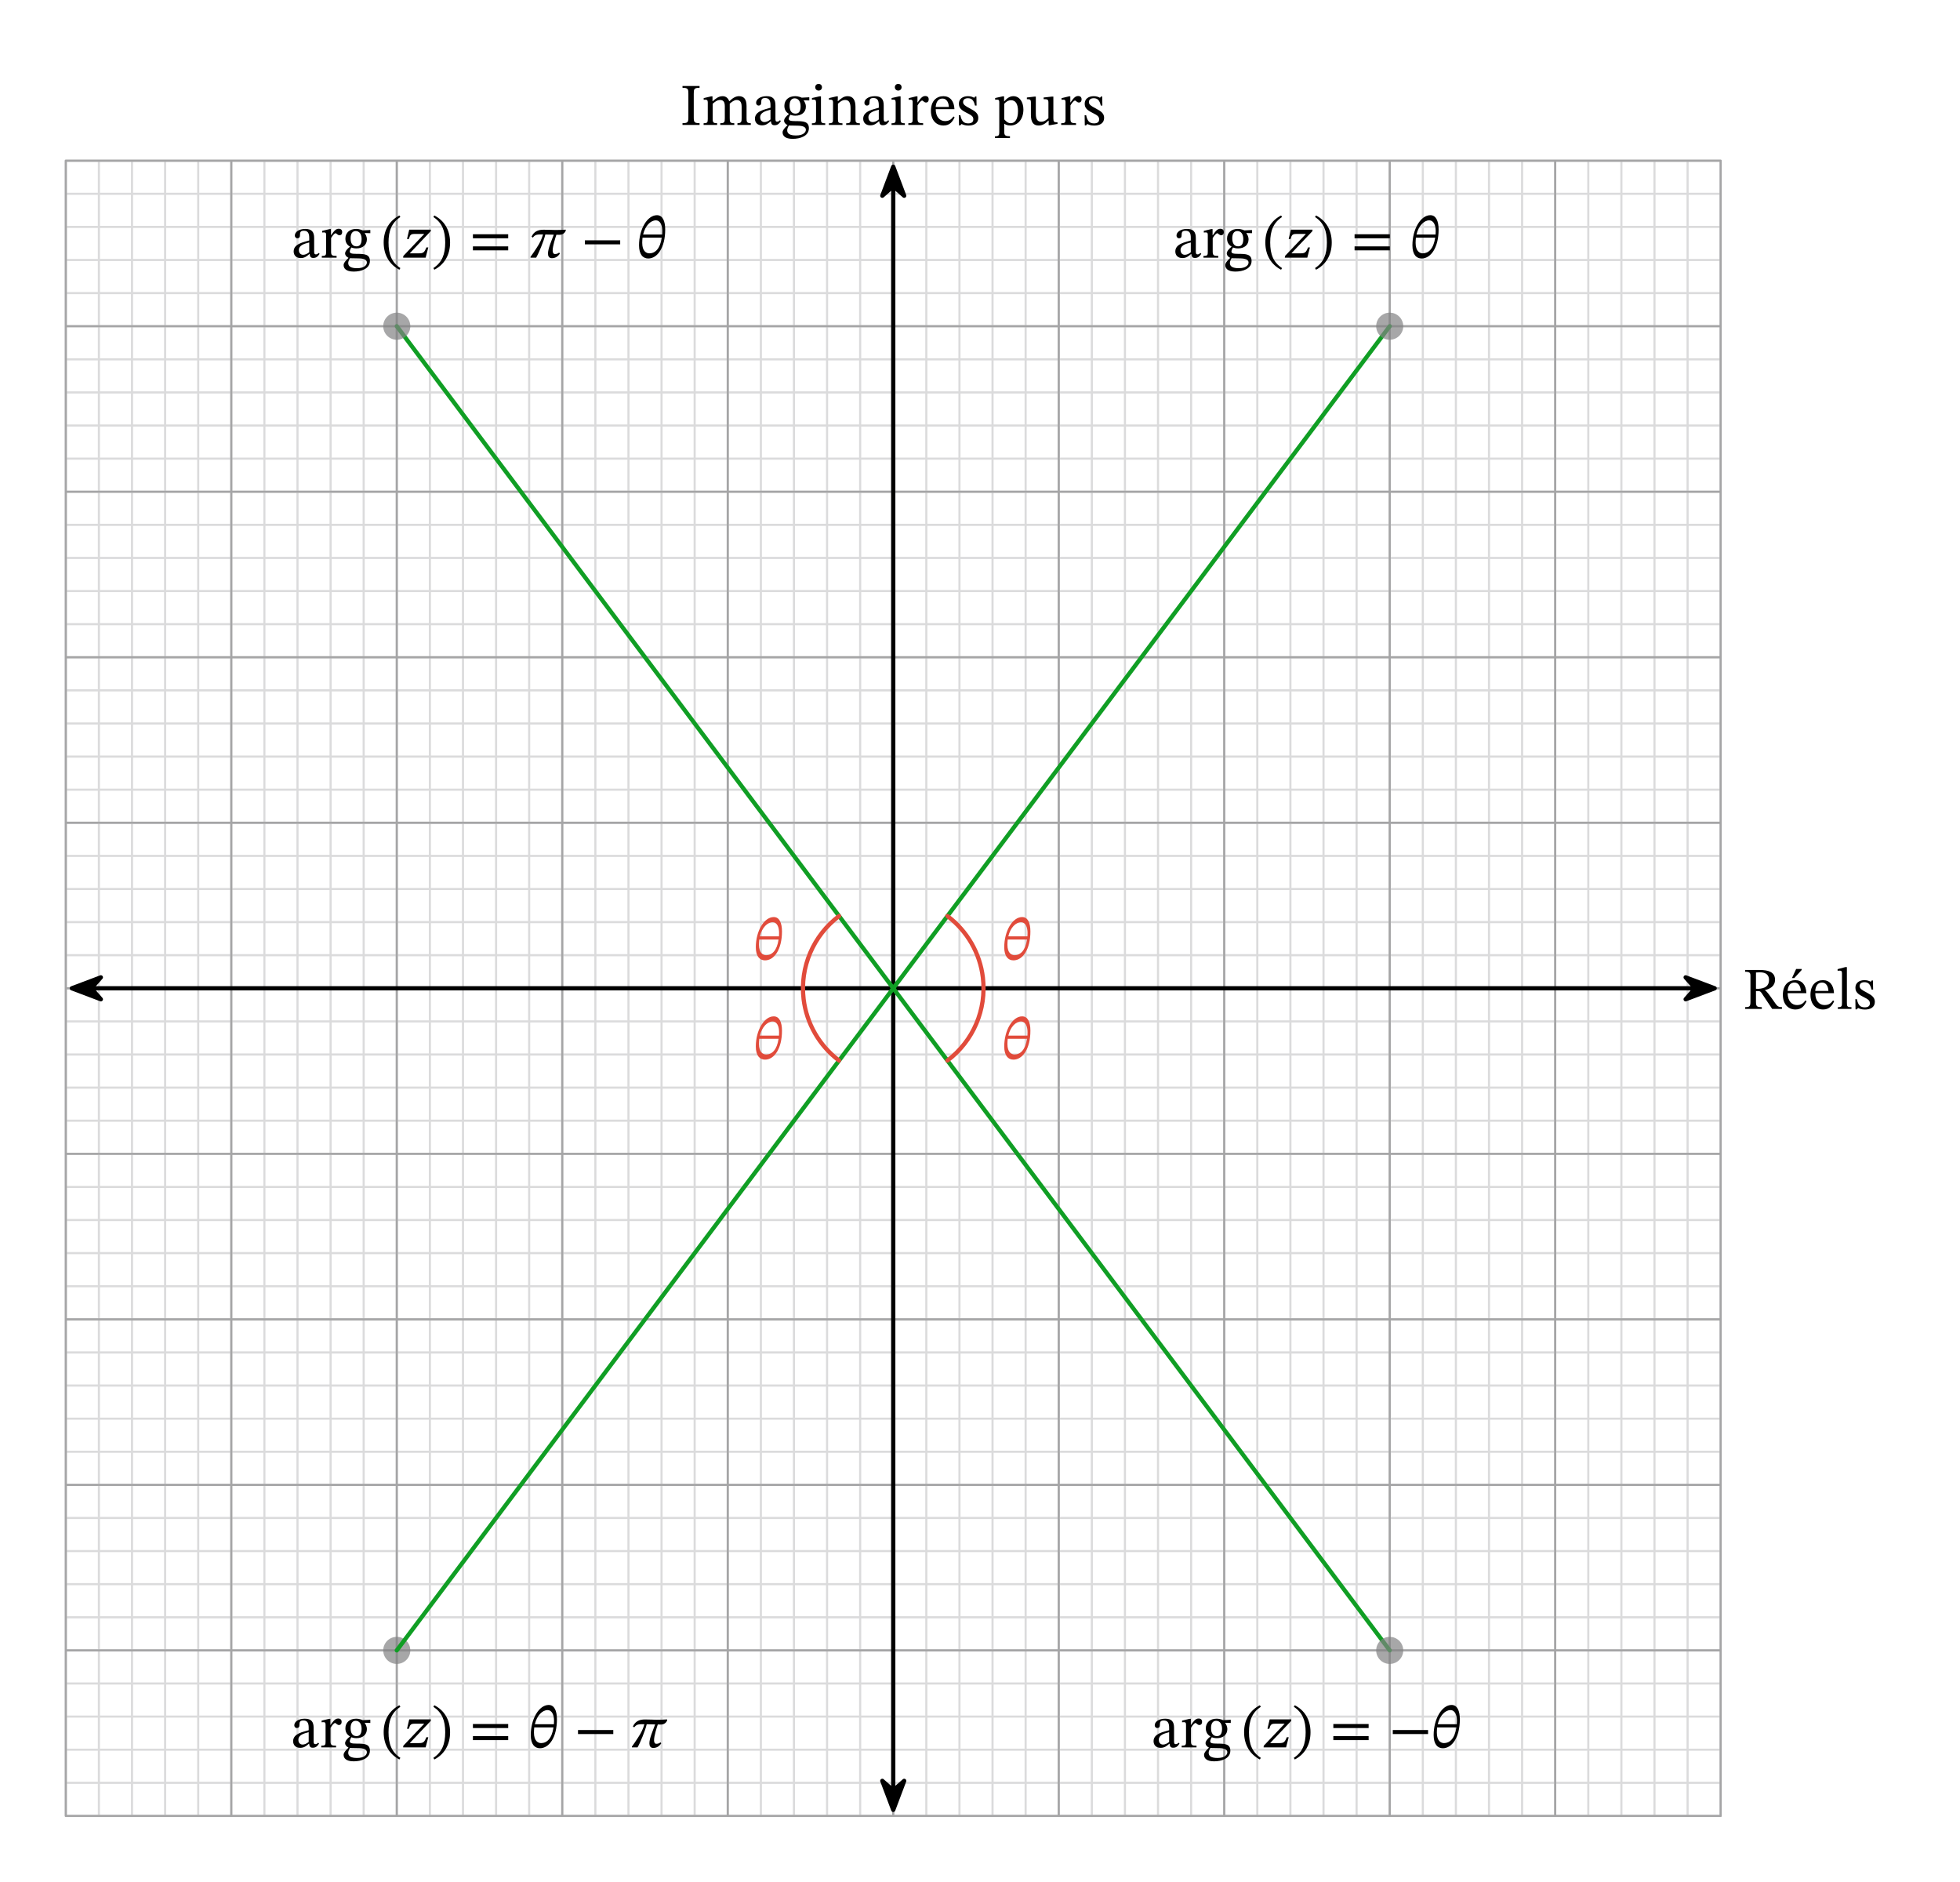 <svg width="492.333" height="472.573" viewBox="0 0 369.25 354.43" class="displayed_equation" xmlns="http://www.w3.org/2000/svg" xmlns:xlink="http://www.w3.org/1999/xlink">
  <defs>
    <clipPath id="svg156130842403tikz_00005b">
      <path d="M 1 0.152 L 8 0.152 L 8 6 L 1 6 Z M 1 0.152" />
    </clipPath>
    <clipPath id="svg156130842403tikz_00005a">
      <path d="M0 0H9V7H0z" />
    </clipPath>
    <g id="svg156130842403tikz_00005i" clip-path="url(#svg156130842403tikz_00005a)">
      <path d="M 1.531 3.148 L 7 5.215 L 5.195 3.148 L 7 1.086" />
      <g clip-path="url(#svg156130842403tikz_00005b)">
        <path d="M 135.312 1682.816 L 190 1662.152 L 171.953 1682.816 L 190 1703.441 Z M 135.312 1682.816" transform="matrix(.1 0 0 -.1 -12 171.43)" fill="none" stroke-width="7.97" stroke-linecap="round" stroke-linejoin="round" stroke="#000" stroke-miterlimit="10" />
      </g>
    </g>
    <clipPath id="svg156130842403tikz_00005d">
      <path d="M 1 0.152 L 8 0.152 L 8 6 L 1 6 Z M 1 0.152" />
    </clipPath>
    <clipPath id="svg156130842403tikz_00005c">
      <path d="M0 0H9V7H0z" />
    </clipPath>
    <g id="svg156130842403tikz_00005j" clip-path="url(#svg156130842403tikz_00005c)">
      <path d="M 7.031 3.148 L 1.562 1.086 L 3.367 3.148 L 1.562 5.215" />
      <g clip-path="url(#svg156130842403tikz_00005d)">
        <path d="M 3230.312 1682.816 L 3175.625 1703.441 L 3193.672 1682.816 L 3175.625 1662.152 Z M 3230.312 1682.816" transform="matrix(.1 0 0 -.1 -316 171.43)" fill="none" stroke-width="7.97" stroke-linecap="round" stroke-linejoin="round" stroke="#000" stroke-miterlimit="10" />
      </g>
    </g>
    <clipPath id="svg156130842403tikz_00005f">
      <path d="M 0.285 1 L 6 1 L 6 8 L 0.285 8 Z M 0.285 1" />
    </clipPath>
    <clipPath id="svg156130842403tikz_00005e">
      <path d="M0 0H7V9H0z" />
    </clipPath>
    <g id="svg156130842403tikz_00005k" clip-path="url(#svg156130842403tikz_00005e)">
      <path d="M 3.281 6.898 L 5.344 1.43 L 3.281 3.234 L 1.219 1.43" />
      <g clip-path="url(#svg156130842403tikz_00005f)">
        <path d="M 1682.812 135.316 L 1703.438 190.003 L 1682.812 171.956 L 1662.188 190.003 Z M 1682.812 135.316" transform="matrix(.1 0 0 -.1 -165 20.43)" fill="none" stroke-width="7.97" stroke-linecap="round" stroke-linejoin="round" stroke="#000" stroke-miterlimit="10" />
      </g>
    </g>
    <clipPath id="svg156130842403tikz_00005h">
      <path d="M 0.285 1 L 6 1 L 6 8 L 0.285 8 Z M 0.285 1" />
    </clipPath>
    <clipPath id="svg156130842403tikz_00005g">
      <path d="M0 0H7V9H0z" />
    </clipPath>
    <g id="svg156130842403tikz_00005l" clip-path="url(#svg156130842403tikz_00005g)">
      <path d="M 3.281 1.398 L 1.219 6.867 L 3.281 5.062 L 5.344 6.867" />
      <g clip-path="url(#svg156130842403tikz_00005h)">
        <path d="M 1682.812 3230.316 L 1662.188 3175.628 L 1682.812 3193.675 L 1703.438 3175.628 Z M 1682.812 3230.316" transform="matrix(.1 0 0 -.1 -165 324.43)" fill="none" stroke-width="7.97" stroke-linecap="round" stroke-linejoin="round" stroke="#000" stroke-miterlimit="10" />
      </g>
    </g>
  </defs>
  <path d="M 123.984 123.987 L 3241.641 123.987 M 123.984 186.331 L 3241.641 186.331 M 123.984 248.714 L 3241.641 248.714 M 123.984 311.058 L 3241.641 311.058 M 123.984 373.402 L 3241.641 373.402 M 123.984 435.745 L 3241.641 435.745 M 123.984 498.089 L 3241.641 498.089 M 123.984 560.472 L 3241.641 560.472 M 123.984 622.816 L 3241.641 622.816 M 123.984 685.159 L 3241.641 685.159 M 123.984 747.503 L 3241.641 747.503 M 123.984 809.886 L 3241.641 809.886 M 123.984 872.23 L 3241.641 872.23 M 123.984 934.573 L 3241.641 934.573 M 123.984 996.917 L 3241.641 996.917 M 123.984 1059.261 L 3241.641 1059.261 M 123.984 1121.644 L 3241.641 1121.644 M 123.984 1183.987 L 3241.641 1183.987 M 123.984 1246.331 L 3241.641 1246.331 M 123.984 1308.675 L 3241.641 1308.675 M 123.984 1371.058 L 3241.641 1371.058 M 123.984 1433.402 L 3241.641 1433.402 M 123.984 1495.745 L 3241.641 1495.745 M 123.984 1558.128 L 3241.641 1558.128 M 123.984 1620.472 L 3241.641 1620.472 M 123.984 1682.816 L 3241.641 1682.816 M 123.984 1745.159 L 3241.641 1745.159 M 123.984 1807.503 L 3241.641 1807.503 M 123.984 1869.886 L 3241.641 1869.886 M 123.984 1932.23 L 3241.641 1932.23 M 123.984 1994.573 L 3241.641 1994.573 M 123.984 2056.917 L 3241.641 2056.917 M 123.984 2119.261 L 3241.641 2119.261 M 123.984 2181.644 L 3241.641 2181.644 M 123.984 2243.988 L 3241.641 2243.988 M 123.984 2306.331 L 3241.641 2306.331 M 123.984 2368.675 L 3241.641 2368.675 M 123.984 2431.058 L 3241.641 2431.058 M 123.984 2493.402 L 3241.641 2493.402 M 123.984 2555.745 L 3241.641 2555.745 M 123.984 2618.089 L 3241.641 2618.089 M 123.984 2680.472 L 3241.641 2680.472 M 123.984 2742.816 L 3241.641 2742.816 M 123.984 2805.159 L 3241.641 2805.159 M 123.984 2867.503 L 3241.641 2867.503 M 123.984 2929.886 L 3241.641 2929.886 M 123.984 2992.23 L 3241.641 2992.23 M 123.984 3054.573 L 3241.641 3054.573 M 123.984 3116.917 L 3241.641 3116.917 M 123.984 3179.261 L 3241.641 3179.261 M 123.984 3241.644 L 3241.641 3241.644 M 123.984 123.948 L 123.984 3241.644 M 186.328 123.948 L 186.328 3241.644 M 248.711 123.948 L 248.711 3241.644 M 311.055 123.948 L 311.055 3241.644 M 373.398 123.948 L 373.398 3241.644 M 435.742 123.948 L 435.742 3241.644 M 498.086 123.948 L 498.086 3241.644 M 560.469 123.948 L 560.469 3241.644 M 622.812 123.948 L 622.812 3241.644 M 685.156 123.948 L 685.156 3241.644 M 747.539 123.948 L 747.539 3241.644 M 809.883 123.948 L 809.883 3241.644 M 872.227 123.948 L 872.227 3241.644 M 934.57 123.948 L 934.57 3241.644 M 996.914 123.948 L 996.914 3241.644 M 1059.297 123.948 L 1059.297 3241.644 M 1121.641 123.948 L 1121.641 3241.644 M 1183.984 123.948 L 1183.984 3241.644 M 1246.328 123.948 L 1246.328 3241.644 M 1308.672 123.948 L 1308.672 3241.644 M 1371.055 123.948 L 1371.055 3241.644 M 1433.398 123.948 L 1433.398 3241.644 M 1495.742 123.948 L 1495.742 3241.644 M 1558.125 123.948 L 1558.125 3241.644 M 1620.469 123.948 L 1620.469 3241.644 M 1682.812 123.948 L 1682.812 3241.644 M 1745.156 123.948 L 1745.156 3241.644 M 1807.539 123.948 L 1807.539 3241.644 M 1869.883 123.948 L 1869.883 3241.644 M 1932.227 123.948 L 1932.227 3241.644 M 1994.57 123.948 L 1994.57 3241.644 M 2056.914 123.948 L 2056.914 3241.644 M 2119.297 123.948 L 2119.297 3241.644 M 2181.641 123.948 L 2181.641 3241.644 M 2243.984 123.948 L 2243.984 3241.644 M 2306.328 123.948 L 2306.328 3241.644 M 2368.672 123.948 L 2368.672 3241.644 M 2431.055 123.948 L 2431.055 3241.644 M 2493.398 123.948 L 2493.398 3241.644 M 2555.742 123.948 L 2555.742 3241.644 M 2618.086 123.948 L 2618.086 3241.644 M 2680.469 123.948 L 2680.469 3241.644 M 2742.812 123.948 L 2742.812 3241.644 M 2805.156 123.948 L 2805.156 3241.644 M 2867.539 123.948 L 2867.539 3241.644 M 2929.883 123.948 L 2929.883 3241.644 M 2992.227 123.948 L 2992.227 3241.644 M 3054.57 123.948 L 3054.57 3241.644 M 3116.914 123.948 L 3116.914 3241.644 M 3179.297 123.948 L 3179.297 3241.644 M 3241.641 123.948 L 3241.641 3241.644" transform="matrix(.1 0 0 -.1 0 354.43)" fill="none" stroke-width="3.985" stroke-linecap="round" stroke-linejoin="round" stroke="#dbdbdc" stroke-miterlimit="10" />
  <path d="M 123.984 123.948 L 3241.641 123.948 M 123.984 435.745 L 3241.641 435.745 M 123.984 747.503 L 3241.641 747.503 M 123.984 1059.261 L 3241.641 1059.261 M 123.984 1371.058 L 3241.641 1371.058 M 123.984 1682.816 L 3241.641 1682.816 M 123.984 1994.573 L 3241.641 1994.573 M 123.984 2306.331 L 3241.641 2306.331 M 123.984 2618.128 L 3241.641 2618.128 M 123.984 2929.886 L 3241.641 2929.886 M 123.984 3241.566 L 3241.641 3241.566 M 123.984 123.948 L 123.984 3241.644 M 435.742 123.948 L 435.742 3241.644 M 747.5 123.948 L 747.5 3241.644 M 1059.258 123.948 L 1059.258 3241.644 M 1371.055 123.948 L 1371.055 3241.644 M 1682.812 123.948 L 1682.812 3241.644 M 1994.57 123.948 L 1994.57 3241.644 M 2306.367 123.948 L 2306.367 3241.644 M 2618.125 123.948 L 2618.125 3241.644 M 2929.883 123.948 L 2929.883 3241.644 M 3241.562 123.948 L 3241.562 3241.644" transform="matrix(.1 0 0 -.1 0 354.43)" fill="none" stroke-width="3.985" stroke-linecap="round" stroke-linejoin="round" stroke="#a5a5a6" stroke-miterlimit="10" />
  <path d="M 173.945 1682.816 L 3191.68 1682.816" transform="matrix(.1 0 0 -.1 0 354.43)" fill="none" stroke-width="7.97" stroke-linecap="round" stroke-linejoin="round" stroke="#000" stroke-miterlimit="10" />
  <use xlink:href="#svg156130842403tikz_00005i" transform="translate(12 183)" />
  <use xlink:href="#svg156130842403tikz_00005j" transform="translate(316 183)" />
  <path d="M334.402 184.531C334.402 183.113 333.195 182.699 331.523 182.699L328.781 182.699 328.781 183.035C329.672 183.035 329.773 183.246 329.773 183.859L329.773 188.648C329.773 189.582 329.617 189.695 328.781 189.695L328.781 190.031 331.914 190.031 331.914 189.695C330.953 189.695 330.812 189.57 330.812 188.648L330.812 186.672 331.121 186.672C331.523 186.672 331.648 186.703 331.871 187.039 332.328 187.711 332.652 188.188 333.867 190.031L335.707 190.031 335.707 189.695C335.195 189.695 334.914 189.617 334.559 189.129 333.332 187.375 332.898 186.75 332.516 186.527L332.516 186.48C333.422 186.27 334.402 185.781 334.402 184.531zM330.812 183.168C331.043 183.148 331.301 183.137 331.547 183.137 332.754 183.137 333.273 183.684 333.273 184.574 333.273 185.758 332.461 186.191 331.234 186.25L330.812 186.234 330.812 183.168M340.129 188.434C339.773 188.902 339.426 189.305 338.523 189.305 337.633 189.305 336.781 188.602 336.781 187.062L340.309 187.062C340.254 185.5 339.449 184.617 338.234 184.617 336.93 184.617 335.879 185.512 335.879 187.375 335.879 189.172 336.918 190.141 338.258 190.141 339.406 190.141 339.941 189.438 340.344 188.59zM336.773 186.648C336.859 185.613 337.309 185.066 338.066 185.066 338.859 185.066 339.227 185.824 339.258 186.648zM337.598 184.219L338.031 184.219 339.414 182.711 339.414 182.512 338.379 182.512 337.598 184.219M345.328 188.434C344.973 188.902 344.629 189.305 343.723 189.305 342.832 189.305 341.984 188.602 341.984 187.062L345.508 187.062C345.453 185.5 344.648 184.617 343.434 184.617 342.129 184.617 341.078 185.512 341.078 187.375 341.078 189.172 342.117 190.141 343.457 190.141 344.605 190.141 345.141 189.438 345.543 188.59zM341.973 186.648C342.062 185.613 342.508 185.066 343.266 185.066 344.059 185.066 344.426 185.824 344.461 186.648L341.973 186.648M348.801 189.707C347.996 189.707 347.941 189.551 347.941 188.902L347.941 182.152 347.664 182.152 346.191 182.543 346.191 182.848C346.191 182.848 346.359 182.824 346.547 182.824 346.828 182.824 347.016 182.848 347.016 183.305L347.016 188.902C347.016 189.527 346.969 189.707 346.234 189.707L346.234 190.031 348.801 190.031 348.801 189.707M349.535 188.199L349.57 190.117 349.805 190.117 350.039 189.863 350.059 189.863C350.352 189.984 350.684 190.152 351.332 190.152 352.336 190.152 353.207 189.75 353.207 188.703 353.207 187.879 352.66 187.465 351.645 186.93 350.707 186.449 350.34 186.172 350.34 185.734 350.34 185.234 350.727 185 351.242 185 351.922 185 352.336 185.32 352.582 186.383L352.883 186.383 352.848 184.676 352.625 184.676 352.438 184.91 352.426 184.91C352.145 184.773 351.812 184.617 351.254 184.617 350.293 184.617 349.547 185.109 349.547 186.023 349.547 186.852 350.004 187.242 351.02 187.754 352.055 188.266 352.27 188.48 352.27 189.004 352.27 189.527 351.867 189.738 351.309 189.738 350.484 189.738 350.059 189.348 349.824 188.199L349.535 188.199" />
  <path d="M 1682.812 173.948 L 1682.812 3191.683" transform="matrix(.1 0 0 -.1 0 354.43)" fill="none" stroke-width="7.97" stroke-linecap="round" stroke-linejoin="round" stroke="#000" stroke-miterlimit="10" />
  <use xlink:href="#svg156130842403tikz_00005k" transform="translate(165 334)" />
  <use xlink:href="#svg156130842403tikz_00005l" transform="translate(165 30)" />
  <path d="M129.684 22.07C129.684 23.027 129.582 23.195 128.578 23.195L128.578 23.531 131.793 23.531 131.793 23.195C130.801 23.195 130.699 23.027 130.699 22.07L130.699 17.672C130.699 16.805 130.734 16.535 131.793 16.535L131.793 16.199 128.578 16.199 128.578 16.535C129.641 16.535 129.684 16.805 129.684 17.672L129.684 22.07M134.266 19.547C134.59 19.246 135.078 18.832 135.656 18.832 136.172 18.832 136.551 19.078 136.551 20.027L136.551 22.234C136.551 23.016 136.484 23.207 135.691 23.207L135.691 23.531 138.336 23.531 138.336 23.207C137.531 23.207 137.477 23.004 137.477 22.234L137.477 19.523C137.844 19.215 138.305 18.832 138.758 18.832 139.285 18.832 139.719 19.078 139.719 20.094L139.719 22.234C139.719 22.914 139.688 23.207 138.926 23.207L138.926 23.531 141.449 23.531 141.449 23.207C140.68 23.207 140.645 22.938 140.645 22.234L140.645 19.961C140.645 18.609 140.078 18.117 139.207 18.117 138.617 18.117 138.047 18.441 137.434 19.047L137.387 19.047C137.164 18.512 136.785 18.117 136.148 18.117 135.391 18.117 134.879 18.531 134.273 19.059L134.23 19.059 134.23 18.152 133.965 18.152 132.57 18.477 132.57 18.801C132.57 18.801 132.703 18.777 132.867 18.777 133.18 18.777 133.34 18.879 133.34 19.281L133.34 22.402C133.34 23.07 133.258 23.207 132.555 23.207L132.555 23.531 135.102 23.531 135.102 23.207C134.41 23.207 134.266 23.07 134.266 22.445L134.266 19.547M145.234 22.84C145.305 23.328 145.414 23.586 145.906 23.586 146.477 23.586 146.742 23.352 147.109 22.816L146.945 22.637C146.789 22.805 146.633 22.914 146.418 22.914 146.184 22.914 146.086 22.828 146.086 22.367L146.086 19.84C146.086 18.676 145.629 18.117 144.41 18.117 143.195 18.117 142.445 18.723 142.445 19.348 142.445 19.715 142.691 19.883 142.914 19.883 143.227 19.883 143.406 19.715 143.406 19.367 143.406 18.699 143.52 18.465 144.156 18.465 144.824 18.465 145.156 18.832 145.156 19.805L145.156 20.293C144.199 20.598 142.223 20.887 142.223 22.359 142.223 23.07 142.691 23.609 143.551 23.609 144.266 23.609 144.668 23.297 145.191 22.84zM145.156 22.504C144.777 22.816 144.379 22.992 144.008 22.992 143.531 22.992 143.207 22.648 143.207 22.09 143.207 21.223 144.141 20.918 145.156 20.664L145.156 22.504M148.629 21.477C148.102 21.879 147.715 22.348 147.715 22.75 147.715 23.062 147.961 23.363 148.34 23.551L148.34 23.598C147.734 24.176 147.434 24.559 147.434 24.926 147.434 25.539 147.867 26.152 149.332 26.152 150.734 26.152 152.387 25.637 152.387 24.145 152.387 22.859 151.316 22.816 149.91 22.816 148.883 22.816 148.594 22.703 148.594 22.367 148.594 22.18 148.773 21.777 148.883 21.621 149.176 21.723 149.488 21.789 149.844 21.789 151.016 21.789 151.82 21.133 151.82 20.094 151.82 19.535 151.574 19.168 151.418 18.945L151.418 18.891 152.465 18.922 152.465 18.32 151.027 18.398C151.027 18.398 150.523 18.117 149.789 18.117 148.605 18.117 147.77 18.82 147.77 19.938 147.77 20.664 148.094 21.141 148.629 21.453zM149.711 18.52C150.422 18.52 150.828 19.125 150.828 20.027 150.828 21.086 150.414 21.398 149.855 21.398 149.129 21.398 148.75 20.852 148.75 19.891 148.75 18.957 149.129 18.52 149.711 18.52zM148.617 23.641C148.773 23.641 148.984 23.652 149.879 23.664 150.625 23.676 151.82 23.652 151.82 24.457 151.82 24.938 151.293 25.516 149.977 25.516 148.84 25.516 148.305 25.191 148.305 24.547 148.305 24.312 148.383 24.055 148.617 23.641M154.219 15.801C153.828 15.801 153.582 16.09 153.582 16.426 153.582 16.77 153.84 17.059 154.219 17.059 154.609 17.059 154.852 16.77 154.852 16.426 154.852 16.09 154.609 15.801 154.219 15.801zM155.469 23.219C154.719 23.219 154.664 23.051 154.664 22.402L154.664 18.152 154.371 18.152 152.969 18.465 152.969 18.789C152.969 18.789 153.09 18.766 153.246 18.766 153.57 18.766 153.738 18.812 153.738 19.289L153.738 22.402C153.738 23.039 153.703 23.219 152.957 23.219L152.957 23.531 155.469 23.531 155.469 23.219M161.164 20.105C161.164 18.82 160.688 18.117 159.672 18.117 158.969 18.117 158.477 18.52 157.875 19.059L157.828 19.059 157.844 18.152 157.586 18.152 156.168 18.477 156.168 18.801C156.168 18.801 156.281 18.777 156.469 18.777 156.77 18.777 156.938 18.867 156.938 19.27L156.938 22.402C156.938 23.027 156.906 23.219 156.156 23.219L156.156 23.531 158.715 23.531 158.715 23.219C157.906 23.219 157.863 23.027 157.863 22.402L157.863 19.535C158.199 19.234 158.609 18.832 159.215 18.832 159.715 18.832 160.242 19.047 160.242 20.387L160.242 22.402C160.242 23.027 160.207 23.219 159.414 23.219L159.414 23.531 161.992 23.531 161.992 23.219C161.242 23.219 161.164 23.027 161.164 22.402L161.164 20.105M165.637 22.84C165.703 23.328 165.812 23.586 166.305 23.586 166.875 23.586 167.141 23.352 167.512 22.816L167.344 22.637C167.188 22.805 167.031 22.914 166.82 22.914 166.586 22.914 166.484 22.828 166.484 22.367L166.484 19.84C166.484 18.676 166.027 18.117 164.812 18.117 163.594 18.117 162.848 18.723 162.848 19.348 162.848 19.715 163.094 19.883 163.316 19.883 163.629 19.883 163.805 19.715 163.805 19.367 163.805 18.699 163.918 18.465 164.555 18.465 165.223 18.465 165.559 18.832 165.559 19.805L165.559 20.293C164.598 20.598 162.621 20.887 162.621 22.359 162.621 23.07 163.094 23.609 163.953 23.609 164.664 23.609 165.066 23.297 165.594 22.84zM165.559 22.504C165.18 22.816 164.777 22.992 164.41 22.992 163.93 22.992 163.605 22.648 163.605 22.09 163.605 21.223 164.543 20.918 165.559 20.664L165.559 22.504M169.219 15.801C168.828 15.801 168.582 16.09 168.582 16.426 168.582 16.77 168.84 17.059 169.219 17.059 169.609 17.059 169.852 16.77 169.852 16.426 169.852 16.09 169.609 15.801 169.219 15.801zM170.469 23.219C169.719 23.219 169.664 23.051 169.664 22.402L169.664 18.152 169.371 18.152 167.969 18.465 167.969 18.789C167.969 18.789 168.09 18.766 168.246 18.766 168.57 18.766 168.738 18.812 168.738 19.289L168.738 22.402C168.738 23.039 168.703 23.219 167.957 23.219L167.957 23.531 170.469 23.531 170.469 23.219M172.844 18.152L172.574 18.152 171.191 18.488 171.191 18.801C171.191 18.801 171.312 18.777 171.535 18.777 171.938 18.777 171.938 18.977 171.938 19.379L171.938 22.445C171.938 23.07 171.859 23.207 171.121 23.207L171.121 23.531 173.914 23.531 173.914 23.207C173.078 23.207 172.863 23.098 172.863 22.391L172.863 19.848C173.133 19.402 173.488 18.934 173.746 18.934 173.879 18.934 174.102 19.312 174.469 19.312 174.715 19.312 174.961 19.137 174.961 18.711 174.961 18.332 174.75 18.086 174.312 18.086 173.777 18.086 173.445 18.477 172.875 19.301L172.844 19.301 172.844 18.152M179.629 21.934C179.273 22.402 178.926 22.805 178.023 22.805 177.133 22.805 176.281 22.102 176.281 20.562L179.809 20.562C179.754 19 178.949 18.117 177.734 18.117 176.43 18.117 175.379 19.012 175.379 20.875 175.379 22.672 176.418 23.641 177.758 23.641 178.906 23.641 179.441 22.938 179.844 22.09zM176.273 20.148C176.359 19.113 176.809 18.566 177.566 18.566 178.359 18.566 178.727 19.324 178.758 20.148L176.273 20.148M180.633 21.699L180.668 23.617 180.902 23.617 181.137 23.363 181.16 23.363C181.449 23.484 181.785 23.652 182.43 23.652 183.438 23.652 184.305 23.25 184.305 22.203 184.305 21.379 183.758 20.965 182.742 20.43 181.805 19.949 181.438 19.672 181.438 19.234 181.438 18.734 181.828 18.5 182.344 18.5 183.023 18.5 183.438 18.82 183.68 19.883L183.98 19.883 183.949 18.176 183.727 18.176 183.535 18.41 183.523 18.41C183.246 18.273 182.91 18.117 182.352 18.117 181.395 18.117 180.648 18.609 180.648 19.523 180.648 20.352 181.102 20.742 182.117 21.254 183.156 21.766 183.367 21.98 183.367 22.504 183.367 23.027 182.969 23.238 182.41 23.238 181.582 23.238 181.16 22.848 180.926 21.699L180.633 21.699M189.164 18.152L188.883 18.152 187.48 18.465 187.48 18.789C187.48 18.789 187.691 18.766 187.836 18.766 188.203 18.766 188.258 18.91 188.258 19.336L188.258 24.859C188.258 25.484 188.148 25.672 187.445 25.672L187.445 25.984 190.27 25.984 190.27 25.66C189.398 25.66 189.188 25.516 189.188 24.789L189.188 23.328 189.23 23.328C189.555 23.551 189.934 23.641 190.359 23.641 191.695 23.641 192.801 22.516 192.801 20.617 192.801 19.156 192.031 18.117 190.926 18.117 190.27 18.117 189.734 18.465 189.195 19.09L189.164 19.09zM189.188 19.559C189.398 19.281 189.879 18.879 190.469 18.879 191.293 18.879 191.785 19.523 191.785 20.93 191.785 22.48 191.195 23.207 190.414 23.207 189.789 23.207 189.398 22.703 189.188 22.473L189.188 19.559M199.227 23.027L199.113 23.027C198.578 23.027 198.445 22.949 198.445 22.289L198.445 18.195 198.176 18.195 196.613 18.363 196.613 18.676C197.328 18.676 197.516 18.734 197.516 19.324L197.516 22.258C197.07 22.648 196.715 22.926 196.145 22.926 195.566 22.926 195.141 22.594 195.141 21.453L195.141 18.195 194.895 18.195 193.457 18.363 193.457 18.676C194.059 18.688 194.215 18.734 194.215 19.336L194.215 21.602C194.215 23.117 194.75 23.641 195.676 23.641 196.391 23.641 196.914 23.309 197.508 22.727L197.562 22.727 197.562 23.586 197.809 23.586 199.227 23.328 199.227 23.027M201.641 18.152L201.371 18.152 199.992 18.488 199.992 18.801C199.992 18.801 200.113 18.777 200.336 18.777 200.738 18.777 200.738 18.977 200.738 19.379L200.738 22.445C200.738 23.07 200.66 23.207 199.922 23.207L199.922 23.531 202.715 23.531 202.715 23.207C201.879 23.207 201.664 23.098 201.664 22.391L201.664 19.848C201.93 19.402 202.289 18.934 202.547 18.934 202.68 18.934 202.902 19.312 203.27 19.312 203.516 19.312 203.762 19.137 203.762 18.711 203.762 18.332 203.551 18.086 203.113 18.086 202.578 18.086 202.242 18.477 201.676 19.301L201.641 19.301 201.641 18.152M204.336 21.699L204.367 23.617 204.602 23.617 204.84 23.363 204.859 23.363C205.148 23.484 205.484 23.652 206.133 23.652 207.137 23.652 208.008 23.25 208.008 22.203 208.008 21.379 207.461 20.965 206.445 20.43 205.508 19.949 205.141 19.672 205.141 19.234 205.141 18.734 205.527 18.5 206.043 18.5 206.723 18.5 207.137 18.82 207.383 19.883L207.68 19.883 207.648 18.176 207.426 18.176 207.234 18.41 207.227 18.41C206.945 18.273 206.609 18.117 206.055 18.117 205.094 18.117 204.348 18.609 204.348 19.523 204.348 20.352 204.805 20.742 205.82 21.254 206.855 21.766 207.07 21.98 207.07 22.504 207.07 23.027 206.668 23.238 206.109 23.238 205.281 23.238 204.859 22.848 204.625 21.699L204.336 21.699" />
  <path d="M 2618.125 2929.886 L 1682.812 1682.816" transform="matrix(.1 0 0 -.1 0 354.43)" fill="none" stroke-width="7.97" stroke-linecap="round" stroke-linejoin="round" stroke="#109e24" stroke-miterlimit="10" />
  <path d="M 264.363 61.441 C 264.363 60.031 263.223 58.891 261.812 58.891 C 260.402 58.891 259.262 60.031 259.262 61.441 C 259.262 62.852 260.402 63.992 261.812 63.992 C 263.223 63.992 264.363 62.852 264.363 61.441 Z M 264.363 61.441" fill="#828283" fill-opacity=".7" />
  <path d="M 747.5 2929.886 L 1682.812 1682.816" transform="matrix(.1 0 0 -.1 0 354.43)" fill="none" stroke-width="7.97" stroke-linecap="round" stroke-linejoin="round" stroke="#109e24" stroke-miterlimit="10" />
  <path d="M 77.301 61.441 C 77.301 60.031 76.16 58.891 74.75 58.891 C 73.34 58.891 72.199 60.031 72.199 61.441 C 72.199 62.852 73.34 63.992 74.75 63.992 C 76.16 63.992 77.301 62.852 77.301 61.441 Z M 77.301 61.441" fill="#828283" fill-opacity=".7" />
  <path d="M 2618.125 435.745 L 1682.812 1682.816" transform="matrix(.1 0 0 -.1 0 354.43)" fill="none" stroke-width="7.97" stroke-linecap="round" stroke-linejoin="round" stroke="#109e24" stroke-miterlimit="10" />
  <path d="M 77.301 310.855 C 77.301 309.449 76.16 308.305 74.75 308.305 C 73.34 308.305 72.199 309.449 72.199 310.855 C 72.199 312.266 73.34 313.406 74.75 313.406 C 76.16 313.406 77.301 312.266 77.301 310.855 Z M 77.301 310.855" fill="#828283" fill-opacity=".7" />
  <path d="M 747.5 435.745 L 1682.812 1682.816" transform="matrix(.1 0 0 -.1 0 354.43)" fill="none" stroke-width="7.97" stroke-linecap="round" stroke-linejoin="round" stroke="#109e24" stroke-miterlimit="10" />
  <path d="M 264.363 310.855 C 264.363 309.449 263.223 308.305 261.812 308.305 C 260.402 308.305 259.262 309.449 259.262 310.855 C 259.262 312.266 260.402 313.406 261.812 313.406 C 263.223 313.406 264.363 312.266 264.363 310.855 Z M 264.363 310.855" fill="#828283" fill-opacity=".7" />
  <path d="M220.336 328.438C220.402 328.93 220.516 329.188 221.008 329.188 221.574 329.188 221.844 328.953 222.211 328.414L222.043 328.238C221.887 328.406 221.73 328.516 221.52 328.516 221.285 328.516 221.184 328.426 221.184 327.969L221.184 325.438C221.184 324.277 220.727 323.719 219.512 323.719 218.297 323.719 217.547 324.32 217.547 324.945 217.547 325.312 217.793 325.48 218.016 325.48 218.328 325.48 218.508 325.312 218.508 324.969 218.508 324.297 218.617 324.062 219.254 324.062 219.922 324.062 220.258 324.434 220.258 325.402L220.258 325.895C219.297 326.195 217.324 326.484 217.324 327.957 217.324 328.672 217.793 329.207 218.652 329.207 219.367 329.207 219.766 328.895 220.293 328.438zM220.258 328.102C219.879 328.414 219.477 328.594 219.109 328.594 218.629 328.594 218.305 328.25 218.305 327.691 218.305 326.82 219.242 326.52 220.258 326.262L220.258 328.102M224.344 323.75L224.074 323.75 222.691 324.086 222.691 324.398C222.691 324.398 222.812 324.375 223.035 324.375 223.438 324.375 223.438 324.578 223.438 324.98L223.438 328.047C223.438 328.672 223.359 328.805 222.621 328.805L222.621 329.129 225.414 329.129 225.414 328.805C224.578 328.805 224.363 328.695 224.363 327.992L224.363 325.449C224.633 325 224.988 324.531 225.246 324.531 225.379 324.531 225.602 324.914 225.969 324.914 226.215 324.914 226.461 324.734 226.461 324.312 226.461 323.93 226.25 323.688 225.812 323.688 225.277 323.688 224.945 324.078 224.375 324.902L224.344 324.902 224.344 323.75M228.027 327.078C227.504 327.477 227.113 327.945 227.113 328.348 227.113 328.66 227.359 328.961 227.738 329.152L227.738 329.195C227.137 329.777 226.836 330.156 226.836 330.523 226.836 331.137 227.27 331.75 228.73 331.75 230.137 331.75 231.789 331.238 231.789 329.742 231.789 328.461 230.719 328.414 229.312 328.414 228.285 328.414 227.996 328.305 227.996 327.969 227.996 327.781 228.172 327.379 228.285 327.223 228.574 327.32 228.887 327.391 229.242 327.391 230.414 327.391 231.219 326.73 231.219 325.695 231.219 325.137 230.973 324.766 230.816 324.543L230.816 324.488 231.867 324.523 231.867 323.922 230.426 324C230.426 324 229.926 323.719 229.188 323.719 228.008 323.719 227.168 324.422 227.168 325.539 227.168 326.262 227.492 326.742 228.027 327.055zM229.109 324.121C229.824 324.121 230.227 324.723 230.227 325.625 230.227 326.688 229.812 327 229.254 327 228.531 327 228.148 326.453 228.148 325.492 228.148 324.555 228.531 324.121 229.109 324.121zM228.016 329.242C228.172 329.242 228.383 329.254 229.277 329.266 230.023 329.273 231.219 329.254 231.219 330.055 231.219 330.535 230.695 331.117 229.379 331.117 228.242 331.117 227.703 330.793 227.703 330.145 227.703 329.91 227.781 329.656 228.016 329.242M234.379 326.273C234.379 328.727 235.551 330.477 237.348 331.406L237.527 331.094C235.898 330.023 235.297 328.516 235.297 326.273 235.297 324.055 235.898 322.559 237.527 321.477L237.348 321.188C235.551 322.102 234.379 323.84 234.379 326.273M242.785 327.211L242.418 327.211C242.062 328.148 241.828 328.316 241.035 328.316L239.316 328.316 239.316 328.281 243.234 324.156 243.277 323.852 239.195 323.852 238.781 325.617 239.129 325.617C239.352 324.867 239.473 324.668 240.188 324.668L241.992 324.668 241.992 324.699 238.09 328.805 238.047 329.129 242.285 329.129 242.785 327.211M246.891 326.273C246.891 323.84 245.719 322.102 243.926 321.188L243.746 321.477C245.375 322.559 245.977 324.055 245.977 326.273 245.977 328.516 245.375 330.023 243.746 331.094L243.926 331.406C245.719 330.477 246.891 328.727 246.891 326.273M257.84 325.48L257.84 324.723 251.191 324.723 251.191 325.48zM257.84 327.758L257.84 327.008 251.191 327.008 251.191 327.758 257.84 327.758M262.391 326.617L269.039 326.617 269.039 325.859 262.391 325.859zM275.023 323.844C275.023 322.223 274.531 321.133 273.469 321.133 271.652 321.133 270.09 323.75 270.09 326.809 270.09 328.539 270.828 329.285 271.82 329.285 273.559 329.285 275.023 327.234 275.023 323.844zM272.043 328.316C271.453 328.316 270.691 327.914 270.691 326.34 270.691 326.051 270.715 325.637 270.746 325.359L274.375 325.359C274.074 327.469 273.113 328.316 272.043 328.316zM273.246 322.102C274.117 322.102 274.477 323.062 274.477 324.109 274.477 324.312 274.465 324.555 274.453 324.766L270.859 324.766C271.25 323.094 272.301 322.102 273.246 322.102M58.234 328.438C58.305 328.93 58.414 329.188 58.906 329.188 59.477 329.188 59.742 328.953 60.109 328.414L59.945 328.238C59.789 328.406 59.633 328.516 59.418 328.516 59.184 328.516 59.086 328.426 59.086 327.969L59.086 325.438C59.086 324.277 58.625 323.719 57.41 323.719 56.195 323.719 55.445 324.32 55.445 324.945 55.445 325.312 55.691 325.48 55.914 325.48 56.227 325.48 56.406 325.312 56.406 324.969 56.406 324.297 56.52 324.062 57.156 324.062 57.824 324.062 58.156 324.434 58.156 325.402L58.156 325.895C57.199 326.195 55.223 326.484 55.223 327.957 55.223 328.672 55.691 329.207 56.551 329.207 57.266 329.207 57.668 328.895 58.191 328.438zM58.156 328.102C57.777 328.414 57.375 328.594 57.008 328.594 56.531 328.594 56.207 328.25 56.207 327.691 56.207 326.82 57.141 326.52 58.156 326.262L58.156 328.102M62.242 323.75L61.973 323.75 60.59 324.086 60.59 324.398C60.59 324.398 60.711 324.375 60.938 324.375 61.336 324.375 61.336 324.578 61.336 324.98L61.336 328.047C61.336 328.672 61.258 328.805 60.523 328.805L60.523 329.129 63.312 329.129 63.312 328.805C62.477 328.805 62.266 328.695 62.266 327.992L62.266 325.449C62.531 325 62.891 324.531 63.145 324.531 63.281 324.531 63.5 324.914 63.871 324.914 64.117 324.914 64.359 324.734 64.359 324.312 64.359 323.93 64.148 323.688 63.715 323.688 63.18 323.688 62.844 324.078 62.273 324.902L62.242 324.902 62.242 323.75M65.93 327.078C65.402 327.477 65.012 327.945 65.012 328.348 65.012 328.66 65.258 328.961 65.637 329.152L65.637 329.195C65.035 329.777 64.734 330.156 64.734 330.523 64.734 331.137 65.168 331.75 66.633 331.75 68.035 331.75 69.688 331.238 69.688 329.742 69.688 328.461 68.617 328.414 67.211 328.414 66.184 328.414 65.895 328.305 65.895 327.969 65.895 327.781 66.074 327.379 66.184 327.223 66.477 327.32 66.789 327.391 67.145 327.391 68.316 327.391 69.117 326.73 69.117 325.695 69.117 325.137 68.875 324.766 68.719 324.543L68.719 324.488 69.766 324.523 69.766 323.922 68.328 324C68.328 324 67.824 323.719 67.086 323.719 65.906 323.719 65.07 324.422 65.07 325.539 65.07 326.262 65.391 326.742 65.93 327.055zM67.012 324.121C67.723 324.121 68.125 324.723 68.125 325.625 68.125 326.688 67.711 327 67.156 327 66.43 327 66.051 326.453 66.051 325.492 66.051 324.555 66.43 324.121 67.012 324.121zM65.918 329.242C66.074 329.242 66.285 329.254 67.18 329.266 67.926 329.273 69.117 329.254 69.117 330.055 69.117 330.535 68.594 331.117 67.277 331.117 66.141 331.117 65.605 330.793 65.605 330.145 65.605 329.91 65.684 329.656 65.918 329.242M72.281 326.273C72.281 328.727 73.453 330.477 75.246 331.406L75.426 331.094C73.797 330.023 73.195 328.516 73.195 326.273 73.195 324.055 73.797 322.559 75.426 321.477L75.246 321.188C73.453 322.102 72.281 323.84 72.281 326.273M80.688 327.211L80.32 327.211C79.961 328.148 79.727 328.316 78.934 328.316L77.219 328.316 77.219 328.281 81.133 324.156 81.18 323.852 77.094 323.852 76.68 325.617 77.027 325.617C77.25 324.867 77.375 324.668 78.086 324.668L79.895 324.668 79.895 324.699 75.988 328.805 75.945 329.129 80.184 329.129 80.688 327.211M84.793 326.273C84.793 323.84 83.621 322.102 81.824 321.188L81.645 321.477C83.273 322.559 83.875 324.055 83.875 326.273 83.875 328.516 83.273 330.023 81.645 331.094L81.824 331.406C83.621 330.477 84.793 328.727 84.793 326.273M95.742 325.48L95.742 324.723 89.094 324.723 89.094 325.48zM95.742 327.758L95.742 327.008 89.094 327.008 89.094 327.758 95.742 327.758M104.922 323.844C104.922 322.223 104.43 321.133 103.371 321.133 101.555 321.133 99.992 323.75 99.992 326.809 99.992 328.539 100.727 329.285 101.719 329.285 103.461 329.285 104.922 327.234 104.922 323.844zM101.941 328.316C101.352 328.316 100.594 327.914 100.594 326.34 100.594 326.051 100.617 325.637 100.648 325.359L104.273 325.359C103.973 327.469 103.016 328.316 101.941 328.316zM103.148 322.102C104.016 322.102 104.375 323.062 104.375 324.109 104.375 324.312 104.363 324.555 104.352 324.766L100.762 324.766C101.148 323.094 102.199 322.102 103.148 322.102M108.891 326.617L115.539 326.617 115.539 325.859 108.891 325.859zM125.672 323.852C125.07 323.898 124.422 323.922 123.73 323.922 122.938 323.906 122.312 323.863 121.512 323.863 120.453 323.863 119.703 324.199 119.234 325.18L119.48 325.348C119.961 324.766 120.207 324.758 121.398 324.758 121.133 325.703 120.809 326.352 120.227 327.242 119.68 328.094 119.547 328.27 119.047 328.973L119.047 329.129 120.105 329.129C120.562 328.371 121.578 325.949 121.836 324.766 122.383 324.766 122.883 324.789 123.43 324.801 122.973 326.039 122.34 327.41 122.34 328.371 122.34 328.84 122.527 329.23 123.062 329.23 123.742 329.23 124.211 328.906 124.578 328.359L124.434 328.172C124.246 328.316 124.043 328.449 123.652 328.449 123.297 328.449 123.219 328.082 123.219 327.781 123.219 326.93 123.742 325.348 123.922 324.812 124.199 324.824 124.355 324.824 124.523 324.824 125.27 324.824 125.641 324.266 125.695 323.984L125.672 323.852M224.438 47.84C224.504 48.328 224.613 48.586 225.105 48.586 225.676 48.586 225.941 48.352 226.312 47.816L226.145 47.637C225.988 47.805 225.832 47.914 225.617 47.914 225.383 47.914 225.285 47.828 225.285 47.367L225.285 44.84C225.285 43.676 224.828 43.117 223.609 43.117 222.395 43.117 221.648 43.723 221.648 44.348 221.648 44.715 221.891 44.883 222.117 44.883 222.43 44.883 222.605 44.715 222.605 44.367 222.605 43.699 222.719 43.465 223.355 43.465 224.023 43.465 224.359 43.832 224.359 44.805L224.359 45.293C223.398 45.598 221.422 45.887 221.422 47.359 221.422 48.07 221.891 48.609 222.754 48.609 223.465 48.609 223.867 48.297 224.391 47.84zM224.359 47.504C223.977 47.816 223.578 47.992 223.211 47.992 222.73 47.992 222.406 47.648 222.406 47.09 222.406 46.223 223.344 45.918 224.359 45.664L224.359 47.504M228.441 43.152L228.172 43.152 226.789 43.488 226.789 43.801C226.789 43.801 226.914 43.777 227.137 43.777 227.539 43.777 227.539 43.977 227.539 44.379L227.539 47.445C227.539 48.07 227.461 48.207 226.723 48.207L226.723 48.531 229.512 48.531 229.512 48.207C228.676 48.207 228.465 48.098 228.465 47.391L228.465 44.848C228.73 44.402 229.09 43.934 229.344 43.934 229.48 43.934 229.703 44.312 230.07 44.312 230.316 44.312 230.562 44.137 230.562 43.711 230.562 43.332 230.352 43.086 229.914 43.086 229.379 43.086 229.043 43.477 228.477 44.301L228.441 44.301 228.441 43.152M232.027 46.477C231.504 46.879 231.113 47.348 231.113 47.75 231.113 48.062 231.359 48.363 231.738 48.551L231.738 48.598C231.137 49.176 230.836 49.559 230.836 49.926 230.836 50.539 231.27 51.152 232.73 51.152 234.137 51.152 235.789 50.637 235.789 49.145 235.789 47.859 234.719 47.816 233.312 47.816 232.285 47.816 231.996 47.703 231.996 47.367 231.996 47.18 232.172 46.777 232.285 46.621 232.574 46.723 232.887 46.789 233.242 46.789 234.414 46.789 235.219 46.133 235.219 45.094 235.219 44.535 234.973 44.168 234.816 43.945L234.816 43.891 235.867 43.922 235.867 43.32 234.426 43.398C234.426 43.398 233.926 43.117 233.188 43.117 232.008 43.117 231.168 43.82 231.168 44.938 231.168 45.664 231.492 46.141 232.027 46.453zM233.109 43.52C233.824 43.52 234.227 44.125 234.227 45.027 234.227 46.086 233.812 46.398 233.254 46.398 232.531 46.398 232.148 45.852 232.148 44.891 232.148 43.957 232.531 43.52 233.109 43.52zM232.016 48.641C232.172 48.641 232.383 48.652 233.277 48.664 234.023 48.676 235.219 48.652 235.219 49.457 235.219 49.938 234.695 50.516 233.379 50.516 232.242 50.516 231.703 50.191 231.703 49.547 231.703 49.312 231.781 49.055 232.016 48.641M238.379 45.676C238.379 48.129 239.551 49.879 241.348 50.805L241.527 50.492C239.898 49.422 239.297 47.914 239.297 45.676 239.297 43.453 239.898 41.957 241.527 40.875L241.348 40.586C239.551 41.5 238.379 43.242 238.379 45.676M246.785 46.609L246.418 46.609C246.062 47.551 245.828 47.715 245.035 47.715L243.316 47.715 243.316 47.684 247.234 43.555 247.277 43.254 243.195 43.254 242.781 45.016 243.129 45.016C243.352 44.27 243.473 44.066 244.188 44.066L245.992 44.066 245.992 44.102 242.09 48.207 242.047 48.531 246.285 48.531 246.785 46.609M250.891 45.676C250.891 43.242 249.719 41.5 247.926 40.586L247.746 40.875C249.375 41.957 249.977 43.453 249.977 45.676 249.977 47.914 249.375 49.422 247.746 50.492L247.926 50.805C249.719 49.879 250.891 48.129 250.891 45.676M261.84 44.883L261.84 44.125 255.191 44.125 255.191 44.883zM261.84 47.156L261.84 46.41 255.191 46.41 255.191 47.156 261.84 47.156M271.023 43.242C271.023 41.625 270.531 40.531 269.469 40.531 267.652 40.531 266.09 43.152 266.09 46.211 266.09 47.938 266.828 48.688 267.82 48.688 269.559 48.688 271.023 46.633 271.023 43.242zM268.043 47.715C267.453 47.715 266.691 47.312 266.691 45.742 266.691 45.449 266.715 45.039 266.746 44.762L270.375 44.762C270.074 46.867 269.113 47.715 268.043 47.715zM269.246 41.504C270.117 41.504 270.477 42.461 270.477 43.512 270.477 43.711 270.465 43.957 270.453 44.168L266.859 44.168C267.25 42.492 268.301 41.504 269.246 41.504M58.336 47.84C58.402 48.328 58.516 48.586 59.008 48.586 59.574 48.586 59.844 48.352 60.211 47.816L60.043 47.637C59.887 47.805 59.73 47.914 59.52 47.914 59.285 47.914 59.184 47.828 59.184 47.367L59.184 44.84C59.184 43.676 58.727 43.117 57.512 43.117 56.297 43.117 55.547 43.723 55.547 44.348 55.547 44.715 55.793 44.883 56.016 44.883 56.328 44.883 56.508 44.715 56.508 44.367 56.508 43.699 56.617 43.465 57.254 43.465 57.922 43.465 58.258 43.832 58.258 44.805L58.258 45.293C57.297 45.598 55.324 45.887 55.324 47.359 55.324 48.07 55.793 48.609 56.652 48.609 57.367 48.609 57.766 48.297 58.293 47.84zM58.258 47.504C57.879 47.816 57.477 47.992 57.109 47.992 56.629 47.992 56.305 47.648 56.305 47.09 56.305 46.223 57.242 45.918 58.258 45.664L58.258 47.504M62.344 43.152L62.074 43.152 60.691 43.488 60.691 43.801C60.691 43.801 60.812 43.777 61.035 43.777 61.438 43.777 61.438 43.977 61.438 44.379L61.438 47.445C61.438 48.07 61.359 48.207 60.625 48.207L60.625 48.531 63.414 48.531 63.414 48.207C62.578 48.207 62.363 48.098 62.363 47.391L62.363 44.848C62.633 44.402 62.988 43.934 63.246 43.934 63.379 43.934 63.602 44.312 63.969 44.312 64.215 44.312 64.461 44.137 64.461 43.711 64.461 43.332 64.25 43.086 63.812 43.086 63.277 43.086 62.945 43.477 62.375 44.301L62.344 44.301 62.344 43.152M65.93 46.477C65.402 46.879 65.012 47.348 65.012 47.75 65.012 48.062 65.258 48.363 65.637 48.551L65.637 48.598C65.035 49.176 64.734 49.559 64.734 49.926 64.734 50.539 65.168 51.152 66.633 51.152 68.035 51.152 69.688 50.637 69.688 49.145 69.688 47.859 68.617 47.816 67.211 47.816 66.184 47.816 65.895 47.703 65.895 47.367 65.895 47.18 66.074 46.777 66.184 46.621 66.477 46.723 66.789 46.789 67.145 46.789 68.316 46.789 69.117 46.133 69.117 45.094 69.117 44.535 68.875 44.168 68.719 43.945L68.719 43.891 69.766 43.922 69.766 43.32 68.328 43.398C68.328 43.398 67.824 43.117 67.086 43.117 65.906 43.117 65.07 43.82 65.07 44.938 65.07 45.664 65.391 46.141 65.93 46.453zM67.012 43.52C67.723 43.52 68.125 44.125 68.125 45.027 68.125 46.086 67.711 46.398 67.156 46.398 66.43 46.398 66.051 45.852 66.051 44.891 66.051 43.957 66.43 43.52 67.012 43.52zM65.918 48.641C66.074 48.641 66.285 48.652 67.18 48.664 67.926 48.676 69.117 48.652 69.117 49.457 69.117 49.938 68.594 50.516 67.277 50.516 66.141 50.516 65.605 50.191 65.605 49.547 65.605 49.312 65.684 49.055 65.918 48.641M72.281 45.676C72.281 48.129 73.453 49.879 75.246 50.805L75.426 50.492C73.797 49.422 73.195 47.914 73.195 45.676 73.195 43.453 73.797 41.957 75.426 40.875L75.246 40.586C73.453 41.5 72.281 43.242 72.281 45.676M80.688 46.609L80.32 46.609C79.961 47.551 79.727 47.715 78.934 47.715L77.219 47.715 77.219 47.684 81.133 43.555 81.18 43.254 77.094 43.254 76.68 45.016 77.027 45.016C77.25 44.27 77.375 44.066 78.086 44.066L79.895 44.066 79.895 44.102 75.988 48.207 75.945 48.531 80.184 48.531 80.688 46.609M84.793 45.676C84.793 43.242 83.621 41.5 81.824 40.586L81.645 40.875C83.273 41.957 83.875 43.453 83.875 45.676 83.875 47.914 83.273 49.422 81.645 50.492L81.824 50.805C83.621 49.879 84.793 48.129 84.793 45.676M95.742 44.883L95.742 44.125 89.094 44.125 89.094 44.883zM95.742 47.156L95.742 46.41 89.094 46.41 89.094 47.156 95.742 47.156M106.574 43.254C105.969 43.297 105.324 43.32 104.633 43.32 103.84 43.309 103.215 43.266 102.41 43.266 101.352 43.266 100.605 43.598 100.137 44.578L100.383 44.75C100.859 44.168 101.105 44.156 102.301 44.156 102.031 45.105 101.707 45.754 101.129 46.645 100.582 47.492 100.449 47.672 99.945 48.375L99.945 48.531 101.008 48.531C101.465 47.77 102.477 45.352 102.734 44.168 103.281 44.168 103.785 44.191 104.328 44.203 103.871 45.438 103.238 46.812 103.238 47.77 103.238 48.238 103.426 48.629 103.965 48.629 104.641 48.629 105.109 48.309 105.48 47.762L105.336 47.57C105.145 47.715 104.945 47.848 104.555 47.848 104.195 47.848 104.117 47.48 104.117 47.18 104.117 46.332 104.641 44.75 104.82 44.215 105.102 44.223 105.258 44.223 105.422 44.223 106.172 44.223 106.539 43.664 106.594 43.387L106.574 43.254M110.191 46.02L116.84 46.02 116.84 45.262 110.191 45.262zM125.32 43.242C125.32 41.625 124.832 40.531 123.77 40.531 121.953 40.531 120.391 43.152 120.391 46.211 120.391 47.938 121.129 48.688 122.121 48.688 123.859 48.688 125.32 46.633 125.32 43.242zM122.344 47.715C121.754 47.715 120.992 47.312 120.992 45.742 120.992 45.449 121.016 45.039 121.047 44.762L124.676 44.762C124.371 46.867 123.414 47.715 122.344 47.715zM123.547 41.504C124.418 41.504 124.773 42.461 124.773 43.512 124.773 43.711 124.766 43.957 124.754 44.168L121.16 44.168C121.551 42.492 122.602 41.504 123.547 41.504" />
  <path d="M1784.844 1546.761C1833.477 1583.206 1858.945 1642.816 1851.68 1703.167 1846.133 1749.222 1821.992 1791.019 1784.844 1818.87M1580.742 1818.87C1532.148 1782.425 1506.68 1722.777 1513.945 1662.464 1519.492 1616.409 1543.633 1574.573 1580.742 1546.761" transform="matrix(.1 0 0 -.1 0 354.43)" fill="none" stroke-width="7.97" stroke-linecap="round" stroke-linejoin="round" stroke="#e14b3b" stroke-miterlimit="10" />
  <path d="M194.121 175.441C194.121 173.824 193.633 172.73 192.57 172.73 190.754 172.73 189.191 175.352 189.191 178.41 189.191 180.141 189.926 180.887 190.922 180.887 192.66 180.887 194.121 178.832 194.121 175.441zM191.141 179.914C190.551 179.914 189.793 179.516 189.793 177.941 189.793 177.648 189.816 177.238 189.848 176.961L193.477 176.961C193.172 179.066 192.215 179.914 191.141 179.914zM192.348 173.703C193.219 173.703 193.574 174.66 193.574 175.711 193.574 175.91 193.562 176.156 193.555 176.367L189.961 176.367C190.352 174.695 191.398 173.703 192.348 173.703M194.121 194.141C194.121 192.523 193.633 191.434 192.57 191.434 190.754 191.434 189.191 194.051 189.191 197.109 189.191 198.84 189.926 199.586 190.922 199.586 192.66 199.586 194.121 197.531 194.121 194.141zM191.141 198.617C190.551 198.617 189.793 198.215 189.793 196.641 189.793 196.352 189.816 195.938 189.848 195.66L193.477 195.66C193.172 197.766 192.215 198.617 191.141 198.617zM192.348 192.402C193.219 192.402 193.574 193.359 193.574 194.41 193.574 194.609 193.562 194.855 193.555 195.066L189.961 195.066C190.352 193.395 191.398 192.402 192.348 192.402M147.32 175.441C147.32 173.824 146.832 172.73 145.77 172.73 143.953 172.73 142.391 175.352 142.391 178.41 142.391 180.141 143.129 180.887 144.121 180.887 145.859 180.887 147.32 178.832 147.32 175.441zM144.344 179.914C143.754 179.914 142.992 179.516 142.992 177.941 142.992 177.648 143.016 177.238 143.047 176.961L146.676 176.961C146.371 179.066 145.414 179.914 144.344 179.914zM145.547 173.703C146.418 173.703 146.773 174.66 146.773 175.711 146.773 175.91 146.766 176.156 146.754 176.367L143.16 176.367C143.551 174.695 144.602 173.703 145.547 173.703M147.32 194.141C147.32 192.523 146.832 191.434 145.77 191.434 143.953 191.434 142.391 194.051 142.391 197.109 142.391 198.84 143.129 199.586 144.121 199.586 145.859 199.586 147.32 197.531 147.32 194.141zM144.344 198.617C143.754 198.617 142.992 198.215 142.992 196.641 142.992 196.352 143.016 195.938 143.047 195.66L146.676 195.66C146.371 197.766 145.414 198.617 144.344 198.617zM145.547 192.402C146.418 192.402 146.773 193.359 146.773 194.41 146.773 194.609 146.766 194.855 146.754 195.066L143.16 195.066C143.551 193.395 144.602 192.402 145.547 192.402" fill="#e14b3b" />
</svg>